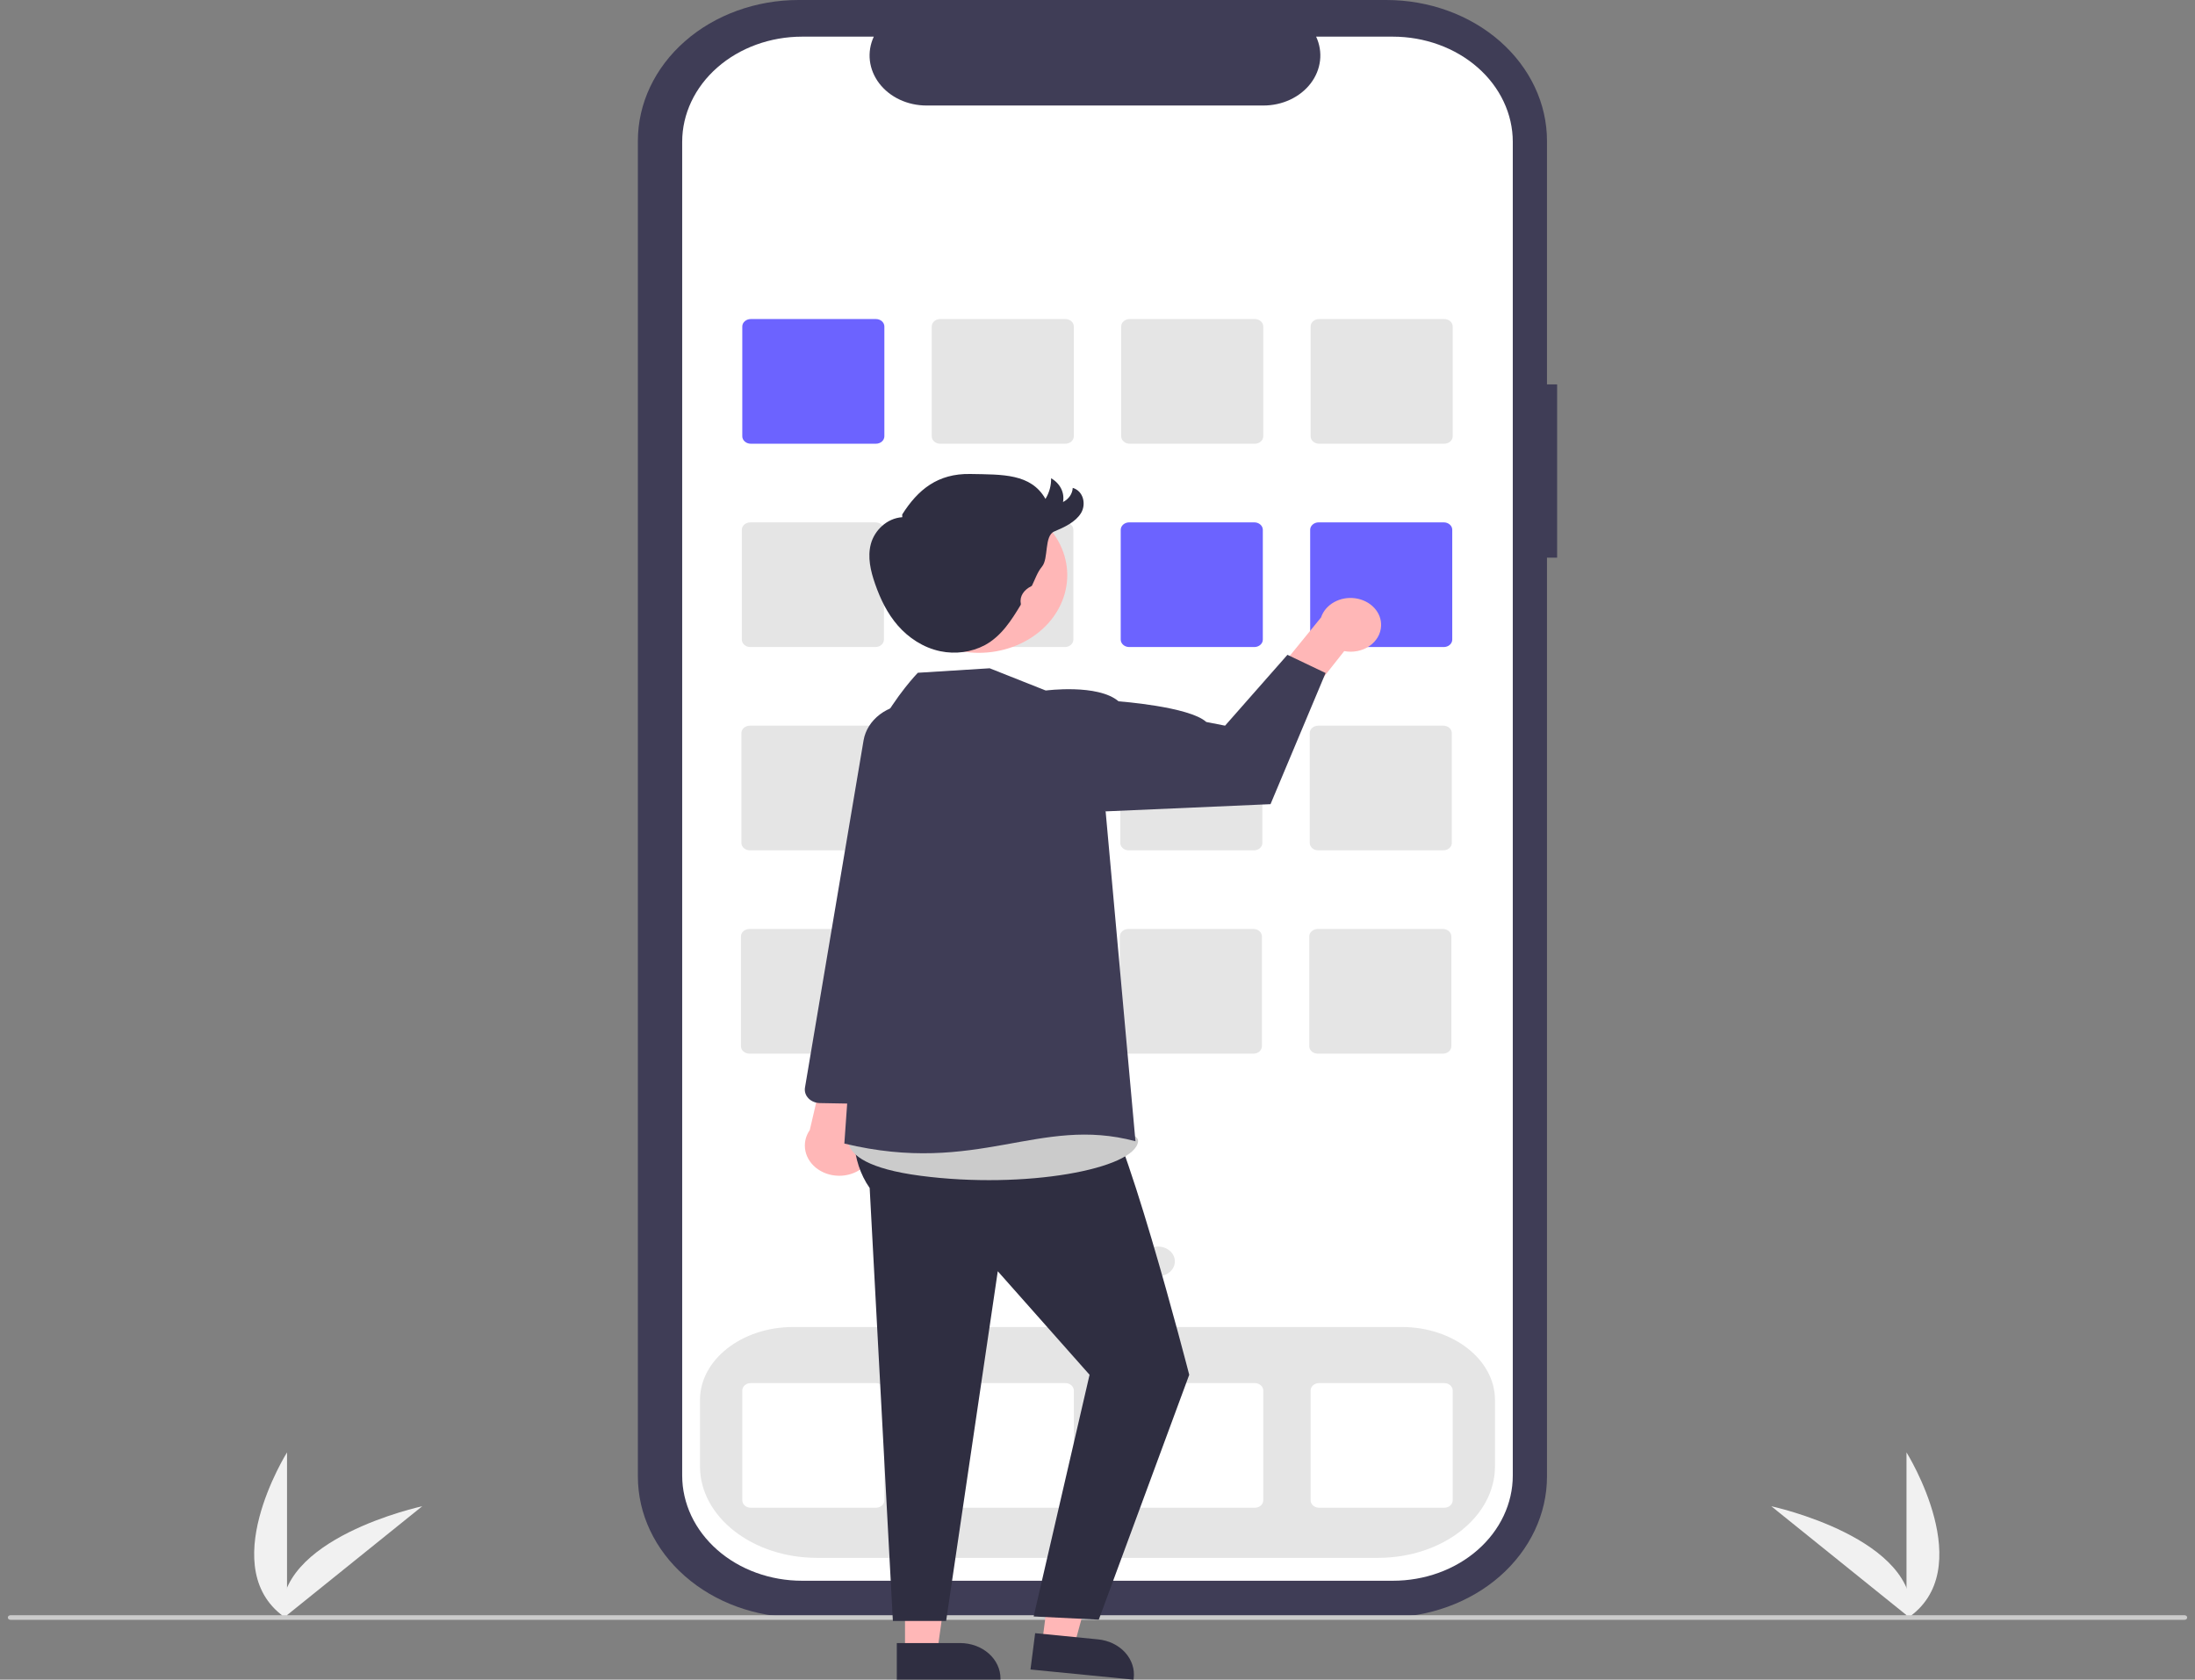 <svg width="81" height="62" viewBox="0 0 81 62" fill="none" xmlns="http://www.w3.org/2000/svg">
<rect x="0" y="0" width="81" height="62" fill="#808080" stroke="none"/>
<g clip-path="url(#clip0_2459_1489)">
<path d="M70.354 59.756V53.612C70.354 53.612 73.082 57.968 70.354 59.756Z" fill="#F1F1F1"/>
<path d="M70.522 59.755L65.365 55.6C65.365 55.6 70.866 56.782 70.522 59.755Z" fill="#F1F1F1"/>
<path d="M10.592 59.756V53.612C10.592 53.612 7.863 57.968 10.592 59.756Z" fill="#F1F1F1"/>
<path d="M10.423 59.755L15.581 55.6C15.581 55.6 10.079 56.782 10.423 59.755Z" fill="#F1F1F1"/>
<path d="M57.461 14.188H57.087V5.201C57.087 4.518 56.934 3.842 56.636 3.211C56.338 2.58 55.901 2.006 55.351 1.523C54.801 1.04 54.147 0.657 53.428 0.396C52.709 0.135 51.939 5.57688e-07 51.16 0H29.466C28.687 -1.44995e-06 27.917 0.135 27.198 0.396C26.479 0.657 25.825 1.04 25.275 1.523C24.725 2.006 24.288 2.58 23.99 3.211C23.692 3.842 23.539 4.518 23.539 5.201V54.503C23.539 55.882 24.163 57.205 25.275 58.18C26.386 59.156 27.894 59.704 29.466 59.704H51.16C52.732 59.704 54.24 59.156 55.351 58.181C56.462 57.205 57.087 55.882 57.087 54.503V20.585H57.461V14.188Z" fill="#3F3D56"/>
<path d="M51.399 1.353H48.568C48.698 1.633 48.748 1.937 48.712 2.238C48.677 2.539 48.558 2.828 48.366 3.079C48.173 3.33 47.914 3.536 47.609 3.679C47.305 3.821 46.965 3.895 46.621 3.895H34.192C33.847 3.895 33.508 3.821 33.203 3.679C32.899 3.536 32.639 3.33 32.447 3.079C32.255 2.828 32.136 2.539 32.1 2.238C32.065 1.937 32.115 1.633 32.245 1.353H29.6C28.426 1.353 27.301 1.762 26.471 2.491C25.641 3.219 25.174 4.207 25.174 5.237V54.466C25.174 54.976 25.289 55.481 25.511 55.953C25.734 56.424 26.06 56.852 26.471 57.213C26.882 57.574 27.369 57.86 27.907 58.055C28.444 58.25 29.019 58.35 29.6 58.35H51.399C51.981 58.35 52.556 58.25 53.093 58.055C53.63 57.86 54.118 57.574 54.529 57.213C54.94 56.852 55.266 56.424 55.488 55.953C55.711 55.481 55.825 54.976 55.825 54.466V5.237C55.825 4.727 55.711 4.222 55.488 3.751C55.266 3.28 54.94 2.851 54.529 2.491C54.118 2.13 53.63 1.844 53.093 1.649C52.556 1.454 51.981 1.353 51.399 1.353Z" fill="white"/>
<path d="M50.853 57.505H30.146C27.767 57.505 25.831 55.989 25.831 54.125V51.678C25.831 50.193 27.373 48.984 29.268 48.984H51.732C53.627 48.984 55.168 50.193 55.168 51.678V54.125C55.168 55.989 53.233 57.505 50.853 57.505Z" fill="#E5E5E5"/>
<path d="M32.323 16.379H27.704C27.621 16.379 27.542 16.35 27.484 16.298C27.425 16.247 27.392 16.177 27.392 16.105V12.051C27.392 11.979 27.425 11.909 27.484 11.858C27.542 11.806 27.621 11.777 27.704 11.777H32.323C32.406 11.777 32.485 11.806 32.544 11.858C32.602 11.909 32.635 11.979 32.635 12.051V16.105C32.635 16.177 32.602 16.247 32.544 16.298C32.485 16.35 32.406 16.379 32.323 16.379Z" fill="#6C63FF"/>
<path d="M39.314 16.379H34.695C34.612 16.379 34.533 16.35 34.474 16.298C34.416 16.247 34.383 16.177 34.383 16.105V12.051C34.383 11.979 34.416 11.909 34.474 11.858C34.533 11.806 34.612 11.777 34.695 11.777H39.314C39.397 11.777 39.476 11.806 39.534 11.858C39.593 11.909 39.626 11.979 39.626 12.051V16.105C39.626 16.177 39.593 16.247 39.534 16.298C39.476 16.35 39.397 16.379 39.314 16.379Z" fill="#E5E5E5"/>
<path d="M46.305 16.379H41.686C41.603 16.379 41.524 16.35 41.465 16.298C41.407 16.247 41.374 16.177 41.374 16.105V12.051C41.374 11.979 41.407 11.909 41.465 11.858C41.524 11.806 41.603 11.777 41.686 11.777H46.305C46.388 11.777 46.467 11.806 46.525 11.858C46.584 11.909 46.617 11.979 46.617 12.051V16.105C46.617 16.177 46.584 16.247 46.525 16.298C46.467 16.35 46.388 16.379 46.305 16.379Z" fill="#E5E5E5"/>
<path d="M53.296 16.379H48.677C48.594 16.379 48.515 16.35 48.456 16.298C48.398 16.247 48.365 16.177 48.365 16.105V12.051C48.365 11.979 48.398 11.909 48.456 11.858C48.515 11.806 48.594 11.777 48.677 11.777H53.296C53.379 11.777 53.458 11.806 53.516 11.858C53.575 11.909 53.608 11.979 53.608 12.051V16.105C53.608 16.177 53.575 16.247 53.516 16.298C53.458 16.35 53.379 16.379 53.296 16.379Z" fill="#E5E5E5"/>
<path d="M32.307 23.884H27.688C27.605 23.884 27.526 23.855 27.467 23.803C27.409 23.752 27.376 23.682 27.376 23.61V19.556C27.376 19.483 27.409 19.414 27.467 19.363C27.526 19.311 27.605 19.282 27.688 19.282H32.307C32.389 19.282 32.469 19.311 32.527 19.363C32.586 19.414 32.619 19.483 32.619 19.556V23.61C32.619 23.682 32.586 23.752 32.527 23.803C32.469 23.855 32.389 23.884 32.307 23.884Z" fill="#E5E5E5"/>
<path d="M39.297 23.884H34.678C34.596 23.884 34.517 23.855 34.458 23.803C34.4 23.752 34.367 23.682 34.367 23.61V19.556C34.367 19.483 34.4 19.414 34.458 19.363C34.517 19.311 34.596 19.282 34.678 19.282H39.297C39.38 19.282 39.46 19.311 39.518 19.363C39.577 19.414 39.609 19.483 39.61 19.556V23.61C39.609 23.682 39.577 23.752 39.518 23.803C39.46 23.855 39.38 23.884 39.297 23.884Z" fill="#E5E5E5"/>
<path d="M46.288 23.884H41.669C41.587 23.884 41.507 23.855 41.449 23.803C41.39 23.752 41.358 23.682 41.357 23.61V19.556C41.358 19.483 41.39 19.414 41.449 19.363C41.507 19.311 41.587 19.282 41.669 19.282H46.288C46.371 19.282 46.45 19.311 46.509 19.363C46.568 19.414 46.6 19.483 46.601 19.556V23.61C46.6 23.682 46.568 23.752 46.509 23.803C46.45 23.855 46.371 23.884 46.288 23.884Z" fill="#6C63FF"/>
<path d="M53.279 23.884H48.66C48.578 23.884 48.498 23.855 48.44 23.803C48.381 23.752 48.348 23.682 48.348 23.61V19.556C48.348 19.483 48.381 19.414 48.44 19.363C48.498 19.311 48.578 19.282 48.66 19.282H53.279C53.362 19.282 53.441 19.311 53.5 19.363C53.558 19.414 53.591 19.483 53.591 19.556V23.61C53.591 23.682 53.558 23.752 53.5 23.803C53.441 23.855 53.362 23.884 53.279 23.884Z" fill="#6C63FF"/>
<path d="M32.29 31.388H27.671C27.588 31.388 27.509 31.359 27.451 31.308C27.392 31.256 27.359 31.187 27.359 31.114V27.061C27.359 26.988 27.392 26.918 27.451 26.867C27.509 26.816 27.588 26.787 27.671 26.787H32.29C32.373 26.787 32.452 26.816 32.511 26.867C32.569 26.918 32.602 26.988 32.602 27.061V31.114C32.602 31.187 32.569 31.256 32.511 31.308C32.452 31.359 32.373 31.388 32.29 31.388Z" fill="#E5E5E5"/>
<path d="M39.281 31.388H34.662C34.579 31.388 34.5 31.359 34.441 31.308C34.383 31.256 34.35 31.187 34.35 31.114V27.061C34.35 26.988 34.383 26.918 34.441 26.867C34.5 26.816 34.579 26.787 34.662 26.787H39.281C39.364 26.787 39.443 26.816 39.502 26.867C39.56 26.918 39.593 26.988 39.593 27.061V31.114C39.593 31.187 39.56 31.256 39.502 31.308C39.443 31.359 39.364 31.388 39.281 31.388Z" fill="#E5E5E5"/>
<path d="M46.272 31.388H41.653C41.57 31.388 41.491 31.359 41.432 31.308C41.374 31.256 41.341 31.187 41.341 31.114V27.061C41.341 26.988 41.374 26.918 41.432 26.867C41.491 26.816 41.57 26.787 41.653 26.787H46.272C46.354 26.787 46.434 26.816 46.492 26.867C46.551 26.918 46.584 26.988 46.584 27.061V31.114C46.584 31.187 46.551 31.256 46.492 31.308C46.434 31.359 46.354 31.388 46.272 31.388Z" fill="#E5E5E5"/>
<path d="M53.263 31.388H48.644C48.561 31.388 48.482 31.359 48.423 31.308C48.365 31.256 48.332 31.187 48.332 31.114V27.061C48.332 26.988 48.365 26.918 48.423 26.867C48.482 26.816 48.561 26.787 48.644 26.787H53.263C53.346 26.787 53.425 26.816 53.483 26.867C53.542 26.918 53.575 26.988 53.575 27.061V31.114C53.575 31.187 53.542 31.256 53.483 31.308C53.425 31.359 53.346 31.388 53.263 31.388Z" fill="#E5E5E5"/>
<path d="M32.274 38.893H27.655C27.572 38.893 27.493 38.864 27.434 38.813C27.375 38.761 27.343 38.692 27.343 38.619V34.565C27.343 34.493 27.375 34.423 27.434 34.372C27.493 34.321 27.572 34.292 27.655 34.291H32.274C32.356 34.292 32.436 34.321 32.494 34.372C32.553 34.423 32.586 34.493 32.586 34.565V38.619C32.586 38.692 32.553 38.761 32.494 38.813C32.436 38.864 32.356 38.893 32.274 38.893Z" fill="#E5E5E5"/>
<path d="M39.264 38.893H34.646C34.563 38.893 34.483 38.864 34.425 38.813C34.367 38.761 34.334 38.692 34.334 38.619V34.565C34.334 34.493 34.367 34.423 34.425 34.372C34.483 34.321 34.563 34.292 34.646 34.291H39.264C39.347 34.292 39.427 34.321 39.485 34.372C39.544 34.423 39.577 34.493 39.577 34.565V38.619C39.577 38.692 39.544 38.761 39.485 38.813C39.427 38.864 39.347 38.893 39.264 38.893Z" fill="#E5E5E5"/>
<path d="M46.255 38.893H41.636C41.554 38.893 41.474 38.864 41.416 38.813C41.357 38.761 41.324 38.692 41.324 38.619V34.565C41.324 34.493 41.357 34.423 41.416 34.372C41.474 34.321 41.554 34.292 41.636 34.291H46.255C46.338 34.292 46.417 34.321 46.476 34.372C46.534 34.423 46.567 34.493 46.567 34.565V38.619C46.567 38.692 46.534 38.761 46.476 38.813C46.417 38.864 46.338 38.893 46.255 38.893Z" fill="#E5E5E5"/>
<path d="M53.246 38.893H48.627C48.544 38.893 48.465 38.864 48.407 38.813C48.348 38.761 48.315 38.692 48.315 38.619V34.565C48.315 34.493 48.348 34.423 48.407 34.372C48.465 34.321 48.544 34.292 48.627 34.291H53.246C53.329 34.292 53.408 34.321 53.467 34.372C53.525 34.423 53.558 34.493 53.558 34.565V38.619C53.558 38.692 53.525 38.761 53.467 38.813C53.408 38.864 53.329 38.893 53.246 38.893Z" fill="#E5E5E5"/>
<path d="M32.323 55.655H27.704C27.621 55.655 27.542 55.626 27.484 55.575C27.425 55.523 27.392 55.454 27.392 55.381V51.328C27.392 51.255 27.425 51.185 27.484 51.134C27.542 51.083 27.621 51.054 27.704 51.054H32.323C32.406 51.054 32.485 51.083 32.544 51.134C32.602 51.185 32.635 51.255 32.635 51.328V55.381C32.635 55.454 32.602 55.523 32.544 55.575C32.485 55.626 32.406 55.655 32.323 55.655Z" fill="white"/>
<path d="M39.314 55.655H34.695C34.612 55.655 34.533 55.626 34.474 55.575C34.416 55.523 34.383 55.454 34.383 55.381V51.328C34.383 51.255 34.416 51.185 34.474 51.134C34.533 51.083 34.612 51.054 34.695 51.054H39.314C39.397 51.054 39.476 51.083 39.534 51.134C39.593 51.185 39.626 51.255 39.626 51.328V55.381C39.626 55.454 39.593 55.523 39.534 55.575C39.476 55.626 39.397 55.655 39.314 55.655Z" fill="white"/>
<path d="M46.305 55.655H41.686C41.603 55.655 41.524 55.626 41.465 55.575C41.407 55.523 41.374 55.454 41.374 55.381V51.328C41.374 51.255 41.407 51.185 41.465 51.134C41.524 51.083 41.603 51.054 41.686 51.054H46.305C46.388 51.054 46.467 51.083 46.525 51.134C46.584 51.185 46.617 51.255 46.617 51.328V55.381C46.617 55.454 46.584 55.523 46.525 55.575C46.467 55.626 46.388 55.655 46.305 55.655Z" fill="white"/>
<path d="M53.296 55.655H48.677C48.594 55.655 48.515 55.626 48.456 55.575C48.398 55.523 48.365 55.454 48.365 55.381V51.328C48.365 51.255 48.398 51.185 48.456 51.134C48.515 51.083 48.594 51.054 48.677 51.054H53.296C53.379 51.054 53.458 51.083 53.516 51.134C53.575 51.185 53.608 51.255 53.608 51.328V55.381C53.608 55.454 53.575 55.523 53.516 55.575C53.458 55.626 53.379 55.655 53.296 55.655Z" fill="white"/>
<path d="M38.236 47.11C38.581 47.11 38.86 46.864 38.86 46.562C38.86 46.259 38.581 46.014 38.236 46.014C37.892 46.014 37.612 46.259 37.612 46.562C37.612 46.864 37.892 47.11 38.236 47.11Z" fill="#E5E5E5"/>
<path d="M40.483 47.11C40.828 47.11 41.108 46.864 41.108 46.562C41.108 46.259 40.828 46.014 40.483 46.014C40.139 46.014 39.859 46.259 39.859 46.562C39.859 46.864 40.139 47.11 40.483 47.11Z" fill="#E5E5E5"/>
<path d="M42.731 47.11C43.075 47.11 43.355 46.864 43.355 46.562C43.355 46.259 43.075 46.014 42.731 46.014C42.386 46.014 42.106 46.259 42.106 46.562C42.106 46.864 42.386 47.11 42.731 47.11Z" fill="#E5E5E5"/>
<path d="M80.614 59.792H0.386C0.36 59.792 0.335 59.783 0.317 59.768C0.299 59.752 0.289 59.73 0.289 59.708C0.289 59.685 0.299 59.663 0.317 59.647C0.335 59.632 0.36 59.623 0.386 59.623H80.614C80.64 59.623 80.665 59.632 80.683 59.647C80.701 59.663 80.711 59.685 80.711 59.708C80.711 59.73 80.701 59.752 80.683 59.768C80.665 59.783 80.64 59.792 80.614 59.792Z" fill="#CBCBCB"/>
<path d="M31.874 43.07C32.004 42.955 32.105 42.817 32.168 42.665C32.231 42.512 32.255 42.35 32.239 42.188C32.222 42.027 32.166 41.871 32.074 41.73C31.981 41.59 31.855 41.47 31.703 41.377L32.922 37.586L30.7 38.207L29.883 41.711C29.722 41.945 29.665 42.222 29.722 42.49C29.779 42.758 29.945 42.999 30.191 43.166C30.436 43.334 30.743 43.416 31.053 43.399C31.363 43.381 31.655 43.264 31.874 43.07Z" fill="#FFB7B7"/>
<path d="M32.505 40.746C32.466 40.753 32.425 40.756 32.385 40.755L30.253 40.718C30.173 40.716 30.094 40.7 30.021 40.669C29.949 40.639 29.885 40.596 29.833 40.542C29.781 40.488 29.743 40.425 29.721 40.358C29.699 40.29 29.694 40.219 29.705 40.149L31.868 27.325C31.933 26.954 32.146 26.616 32.47 26.371C32.794 26.126 33.207 25.991 33.635 25.99C33.905 25.991 34.171 26.045 34.414 26.149C34.656 26.253 34.869 26.405 35.035 26.591C35.201 26.778 35.317 26.995 35.373 27.227C35.429 27.459 35.425 27.699 35.361 27.929L33.828 33.378L32.958 40.313C32.946 40.419 32.895 40.517 32.813 40.595C32.732 40.673 32.624 40.726 32.505 40.746Z" fill="#3F3D56"/>
<path d="M33.397 60.99H34.584L35.148 56.974L33.397 56.974L33.397 60.99Z" fill="#FFB7B7"/>
<path d="M33.094 60.651L35.431 60.65H35.431C35.826 60.65 36.205 60.788 36.484 61.033C36.763 61.278 36.92 61.611 36.92 61.957V62L33.094 62L33.094 60.651Z" fill="#2F2E41"/>
<path d="M38.456 60.652L39.635 60.768L40.706 56.832L38.966 56.661L38.456 60.652Z" fill="#FFB7B7"/>
<path d="M38.199 60.285L40.521 60.514L40.521 60.514C40.913 60.552 41.272 60.726 41.519 60.997C41.765 61.268 41.879 61.614 41.835 61.958L41.829 62L38.027 61.626L38.199 60.285Z" fill="#2F2E41"/>
<path d="M32.283 38.641C32.283 38.641 30.657 41.801 32.093 43.853L32.949 59.835H34.914L36.82 46.925L40.207 50.747L38.144 59.668L40.547 59.786L43.885 50.747C43.885 50.747 41.32 40.781 40.473 40.541L39.917 38.262L32.283 38.641Z" fill="#2F2E41"/>
<path d="M31.56 41.415C31.56 41.415 30.094 42.891 33.965 43.401C37.837 43.91 41.901 43.146 41.998 42.127C42.095 41.108 31.56 41.415 31.56 41.415Z" fill="#CBCBCB"/>
<path d="M50.965 23.106C50.959 23.25 50.917 23.392 50.842 23.52C50.767 23.648 50.661 23.761 50.532 23.849C50.402 23.938 50.252 24 50.091 24.032C49.931 24.064 49.765 24.065 49.604 24.034L48.141 25.886L46.642 25.38L48.75 22.791C48.826 22.557 48.998 22.357 49.231 22.227C49.465 22.096 49.744 22.046 50.017 22.085C50.29 22.124 50.538 22.25 50.712 22.438C50.887 22.626 50.977 22.864 50.965 23.106Z" fill="#FFB7B7"/>
<path d="M38.59 25.489L36.521 24.668L33.87 24.834C33.87 24.834 30.675 28.113 31.933 31.255L31.158 42.212C36.094 43.401 38.338 41.17 41.901 42.127L40.8 29.95L38.59 25.489Z" fill="#3F3D56"/>
<path d="M37.207 26.287L38.59 25.489C38.59 25.489 40.511 25.234 41.278 25.888C41.278 25.888 43.884 26.079 44.514 26.65L45.207 26.787L47.509 24.171L48.917 24.843L46.885 29.684L40.8 29.95L37.207 26.287Z" fill="#3F3D56"/>
<path d="M37.684 23.746C39.267 22.987 39.849 21.246 38.983 19.857C38.118 18.468 36.134 17.957 34.551 18.717C32.969 19.476 32.387 21.217 33.252 22.606C34.117 23.995 36.102 24.506 37.684 23.746Z" fill="#FFB7B7"/>
<path d="M33.293 18.991C33.876 18.07 34.605 17.475 35.804 17.496C37.003 17.518 38.041 17.476 38.58 18.416C38.723 18.182 38.794 17.919 38.788 17.654C38.951 17.747 39.079 17.879 39.157 18.035C39.235 18.191 39.26 18.364 39.227 18.532C39.332 18.478 39.42 18.402 39.483 18.311C39.545 18.219 39.581 18.115 39.586 18.009C39.986 18.126 40.09 18.621 39.888 18.945C39.685 19.27 39.288 19.458 38.907 19.617C38.526 19.775 38.702 20.615 38.453 20.914C38.279 21.123 38.2 21.378 38.083 21.615C38.078 21.625 38.069 21.632 38.059 21.637C37.791 21.768 37.621 22.003 37.669 22.27C37.674 22.29 37.673 22.311 37.665 22.33C37.325 22.891 36.958 23.479 36.343 23.814C35.849 24.076 35.257 24.156 34.696 24.038C34.066 23.906 33.522 23.539 33.13 23.088C32.737 22.636 32.485 22.102 32.295 21.559C32.127 21.078 32.005 20.563 32.138 20.073C32.272 19.582 32.723 19.129 33.296 19.091" fill="#2F2E41"/>
</g>
<defs>
<clipPath id="clip0_2459_1489">
<rect width="80.422" height="62" fill="white" transform="translate(0.289)"/>
</clipPath>
</defs>
</svg>
